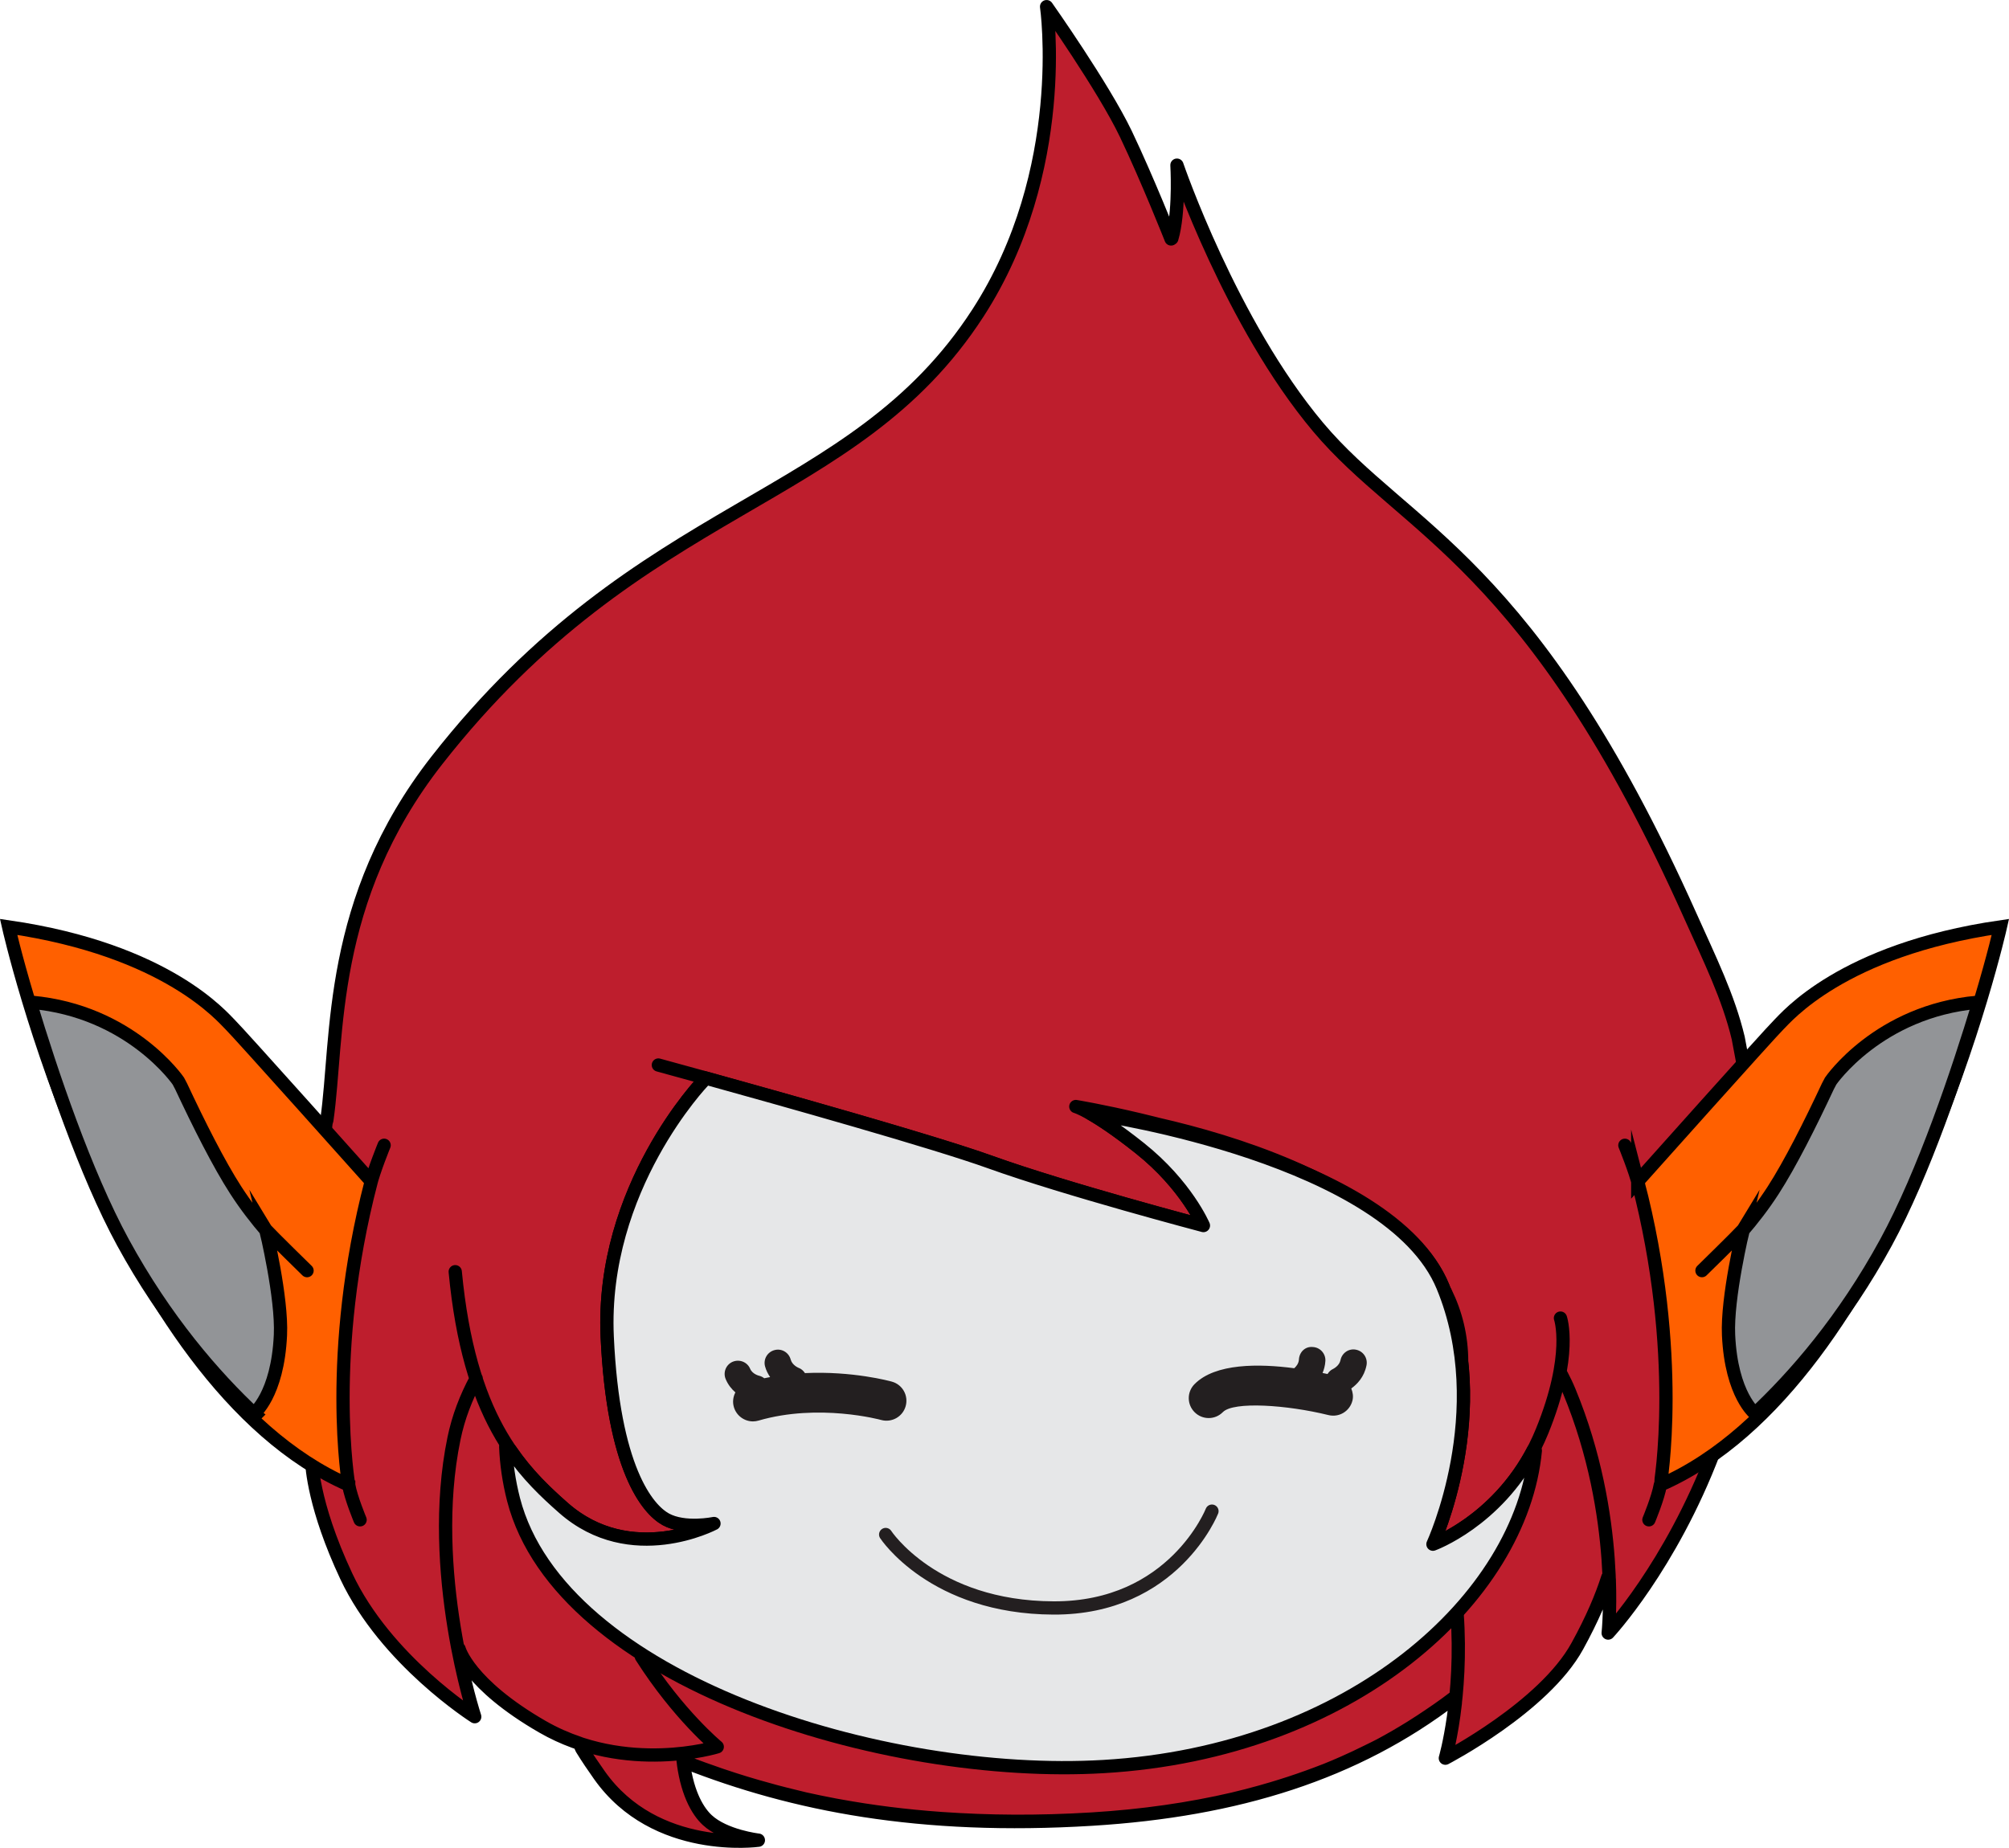 <svg version="1.1" xmlns="http://www.w3.org/2000/svg" xmlns:xlink="http://www.w3.org/1999/xlink" width="136.376" height="125.457" viewBox="0,0,136.376,125.457"><g transform="translate(-167.951,-76.654)"><g data-paper-data="{&quot;isPaintingLayer&quot;:true}" fill-rule="nonzero" stroke-width="0.9" stroke-miterlimit="10" stroke-dasharray="" stroke-dashoffset="0" style="mix-blend-mode: normal"><g stroke="#000000" stroke-linecap="round" stroke-linejoin="round"><path d="M284.841,173.65l-0.535,1.548c-2.966,7.821 -7.183,12.322 -7.183,12.322c0,0 0.151,-1.396 0.07,-3.64l-0.132,-0.046c-0.38,1.181 -1.004,2.704 -2.041,4.586c-2.274,4.132 -8.952,7.596 -8.952,7.596c0,0 0.415,-1.421 0.675,-3.745l-0.094,-0.356c-0.724,0.557 -1.475,1.069 -2.233,1.568c-0.223,0.148 -0.447,0.292 -0.673,0.431c-0.691,0.429 -1.394,0.839 -2.111,1.222c-0.283,0.149 -0.578,0.288 -0.865,0.431c-0.524,0.262 -1.055,0.509 -1.594,0.749c-0.396,0.174 -0.795,0.347 -1.201,0.508c-0.42,0.169 -0.853,0.321 -1.282,0.48c-0.789,0.283 -1.591,0.546 -2.41,0.789c-0.267,0.079 -0.535,0.158 -0.807,0.232c-0.584,0.16 -1.173,0.317 -1.772,0.456l0.002,0.002c-3.01,0.701 -6.203,1.159 -9.621,1.369c-3.698,0.227 -7.051,0.19 -10.182,-0.028v0c-2.478,-0.174 -4.796,-0.471 -6.992,-0.872c-0.106,-0.019 -0.213,-0.039 -0.321,-0.058c-0.679,-0.129 -1.347,-0.266 -2.002,-0.413c-0.229,-0.053 -0.448,-0.111 -0.675,-0.166c-0.871,-0.207 -1.717,-0.434 -2.551,-0.675c-0.527,-0.153 -1.052,-0.31 -1.564,-0.476c-0.304,-0.096 -0.61,-0.197 -0.907,-0.299c-0.814,-0.281 -1.62,-0.566 -2.403,-0.874l-0.136,0.131c0.295,2.115 1.024,3.253 1.607,3.795c1.187,1.106 3.473,1.369 3.473,1.369c0,0 -6.987,0.978 -10.791,-4.417c-0.404,-0.573 -0.812,-1.168 -1.199,-1.8l-0.167,-0.362c-0.826,-0.276 -1.664,-0.644 -2.49,-1.116c-5.04,-2.903 -5.672,-5.298 -5.672,-5.298l0.105,0.878c0.485,2.288 0.959,3.732 0.959,3.732c0,0 -6.032,-3.817 -8.718,-9.537c-2.166,-4.617 -2.338,-7.414 -2.352,-7.884l-0.203,-1.68c-0.131,-6.578 0.278,-13.957 1.182,-21.215l0.056,-0.194c0.806,-5.611 0.024,-14.907 7.469,-24.419c13.951,-17.82 28.204,-17.2 36.728,-30.37c6.27,-9.688 4.66,-20.8 4.66,-20.8c0,0 3.845,5.444 5.379,8.641c1.485,3.116 3.072,7.132 3.072,7.132l0.051,-0.034c0.035,-0.117 0.067,-0.237 0.094,-0.356c0.419,-1.864 0.253,-4.621 0.253,-4.621c0,0 3.666,10.743 9.584,17.787c5.915,7.04 14.463,9.052 25.256,33.161c1.343,2.996 2.592,5.518 3.26,8.313l0.302,1.609c0.941,5.027 0.571,18.915 -1.406,24.915v0v0v0zM215.701,150.039c0,0 -6.991,7.262 -6.53,17.367c0.408,8.941 2.725,11.703 3.974,12.395c1.284,0.707 3.274,0.288 3.274,0.288c0,0 -5.63,2.982 -10.22,-1.064c-3.07,-2.704 -6.411,-6.193 -7.346,-16.032M273.879,166.142c0,0 0.869,2.486 -1.249,7.684c-2.382,5.855 -7.408,7.667 -7.408,7.667c0,0 4.176,-9.021 0.672,-17.502c-1.53,-3.705 -6.25,-6.465 -11.178,-8.415c-6.678,-2.643 -13.735,-3.796 -13.735,-3.796M277.093,183.738c-0.376,1.196 -1.009,2.756 -2.077,4.688c-2.273,4.132 -8.951,7.596 -8.951,7.596c0,0 1.206,-4.145 0.795,-9.851M200.277,170.243c-0.686,1.273 -1.214,2.638 -1.509,4.079c-1.855,8.986 1.409,18.884 1.409,18.884c0,0 -6.03,-3.815 -8.718,-9.537c-2.383,-5.078 -2.352,-7.955 -2.352,-7.955M284.302,175.205c-2.968,7.821 -7.184,12.322 -7.184,12.322c0,0 0.871,-7.933 -2.641,-16.415c-0.158,-0.384 -0.338,-0.756 -0.527,-1.118M240.981,151.781c0,0 1.196,0.317 4.35,2.828c3.155,2.511 4.315,5.25 4.315,5.25c0,0 -9.314,-2.453 -14.47,-4.308c-5.151,-1.856 -22.534,-6.59 -22.534,-6.59M211.488,189.126c2.525,3.966 5.152,6.124 5.152,6.124c0,0 -6.178,1.913 -11.854,-1.354c-5.04,-2.903 -5.672,-5.298 -5.672,-5.298M266.644,191.923c-6.659,5.123 -14.737,7.634 -24.562,8.239c-11.714,0.721 -20.276,-0.99 -27.594,-3.861M214.28,195.776c0.222,2.537 1.037,3.852 1.677,4.446c1.188,1.106 3.474,1.369 3.474,1.369c0,0 -6.989,0.978 -10.792,-4.417c-0.404,-0.573 -0.812,-1.168 -1.199,-1.8M241.657,152.081c0,0 25.515,3.112 25.515,17.038" fill="#be1e2d"/><path d="M272.173,175.141c-0.952,10.015 -12.465,20.464 -29.314,21.449c-14.875,0.878 -36.857,-5.811 -40.047,-18.128c-0.317,-1.238 -0.485,-2.433 -0.531,-3.582l0.323,0.236c1.129,1.653 2.381,2.845 3.594,3.911c4.59,4.044 10.22,1.062 10.22,1.062c0,0 -1.99,0.42 -3.274,-0.286c-1.249,-0.691 -3.566,-3.453 -3.974,-12.395c-0.461,-10.107 6.53,-17.367 6.53,-17.367l0.024,-0.232c5.232,1.449 15.656,4.375 19.449,5.743c5.157,1.855 14.47,4.308 14.47,4.308c0,0 -1.16,-2.739 -4.315,-5.25c-1.579,-1.256 -2.666,-1.962 -3.357,-2.356l0.648,0.102c0,0 19.672,2.908 23.275,11.636c3.504,8.482 -0.671,17.502 -0.671,17.502c0,0 4.28,-1.544 6.808,-6.379l0.14,0.028v0v0v0z" fill="#e6e7e8"/></g><g stroke="#000000" stroke-linecap="round" stroke-linejoin="miter"><path d="M279.125,156.858c0,0 9.065,-10.15 9.57,-10.631c0.504,-0.481 4.251,-5.074 15.049,-6.643c0,0 -6.934,30.836 -23.088,37.889c0,-0.001 1.537,-8.824 -1.531,-20.616v0v0v0zM279.188,157.107c-0.233,-0.975 -0.937,-2.697 -0.937,-2.697M279.883,179.838c0,0 0.62,-1.478 0.774,-2.365" fill="#ff6000"/><path d="M287.094,172.627c0,0 -1.618,-1.243 -1.804,-5.333c-0.12,-2.537 0.995,-7.163 0.995,-7.163l-0.09,0.148c0.707,-0.817 1.452,-1.772 2.127,-2.82c1.144,-1.773 2.483,-4.431 3.71,-7.052l0.19,-0.361c0,0 3.244,-4.745 9.969,-5.346l0.077,0.042c-1.417,4.688 -3.728,11.563 -6.287,16.259c-2.871,5.268 -6.193,9.094 -9.006,11.722l0.119,-0.096v0v0v0zM283.484,162.92c0,0 2.36,-2.306 2.801,-2.79" fill="#929497"/></g><g stroke="#000000" stroke-linecap="round" stroke-linejoin="miter"><path d="M191.621,177.473c-16.152,-7.053 -23.087,-37.889 -23.087,-37.889c10.799,1.57 14.545,6.163 15.049,6.643c0.504,0.48 9.57,10.631 9.57,10.631c-3.069,11.792 -1.532,20.616 -1.532,20.616v0v0v0zM194.026,154.409c0,0 -0.704,1.722 -0.937,2.697M191.621,177.473c0.154,0.887 0.774,2.365 0.774,2.365" fill="#ff6000"/><path d="M185.302,172.723c-2.813,-2.629 -6.134,-6.455 -9.006,-11.722c-2.56,-4.697 -4.87,-11.572 -6.287,-16.259l0.077,-0.042c6.726,0.601 9.969,5.346 9.969,5.346l0.19,0.361c1.227,2.621 2.566,5.279 3.71,7.052c0.675,1.048 1.421,2.003 2.127,2.82l-0.09,-0.148c0,0 1.115,4.626 0.995,7.163c-0.186,4.09 -1.804,5.333 -1.804,5.333l0.119,0.096v0v0v0zM185.993,160.131c0.441,0.484 2.801,2.79 2.801,2.79" fill="#929497"/></g><path d="M228.498,170.459v0v0v0v0v0c0.718,0.201 1.134,0.944 0.932,1.662c-0.201,0.719 -0.941,1.136 -1.664,0.939c-0.041,-0.013 -4.23,-1.151 -8.325,0.042c-0.126,0.036 -0.251,0.055 -0.376,0.055c-0.585,0 -1.125,-0.385 -1.297,-0.974c-0.102,-0.344 -0.051,-0.698 0.103,-0.995c-0.253,-0.222 -0.492,-0.508 -0.658,-0.902c-0.194,-0.457 0.02,-0.987 0.479,-1.18c0.455,-0.188 0.986,0.017 1.181,0.478c0.155,0.367 0.603,0.473 0.609,0.474c0.132,0.03 0.248,0.091 0.348,0.17c0.133,-0.028 0.267,-0.057 0.399,-0.079c-0.139,-0.209 -0.267,-0.443 -0.345,-0.731c-0.128,-0.482 0.159,-0.972 0.64,-1.101c0.485,-0.133 0.974,0.16 1.101,0.64c0.102,0.384 0.52,0.557 0.524,0.559c0.195,0.067 0.339,0.202 0.445,0.362c3.225,-0.15 5.761,0.54 5.905,0.581z" fill="#231f20" stroke="none" stroke-linecap="butt" stroke-linejoin="miter"/><path d="M260.713,169.35v0v0v0v0v0c-0.159,0.803 -0.64,1.283 -1.034,1.572c0.1,0.253 0.151,0.531 0.081,0.816c-0.179,0.723 -0.895,1.169 -1.635,0.989c-2.804,-0.691 -6.435,-0.943 -7.165,-0.199c-0.264,0.267 -0.609,0.402 -0.96,0.402c-0.345,0 -0.686,-0.131 -0.95,-0.391c-0.531,-0.522 -0.538,-1.377 -0.014,-1.909c1.411,-1.433 4.388,-1.396 6.77,-1.083c0.116,-0.1 0.301,-0.304 0.319,-0.587c0.025,-0.494 0.413,-0.908 0.944,-0.853c0.496,0.025 0.877,0.447 0.853,0.944c-0.018,0.313 -0.095,0.578 -0.192,0.819c0.118,0.024 0.23,0.046 0.336,0.07c0.094,-0.144 0.211,-0.271 0.38,-0.345c0.025,-0.014 0.424,-0.212 0.501,-0.598c0.099,-0.487 0.565,-0.812 1.059,-0.707c0.487,0.099 0.803,0.57 0.707,1.059z" fill="#231f20" stroke="none" stroke-linecap="butt" stroke-linejoin="miter"/><path d="M250.222,179.25c0,0 -2.601,6.608 -10.759,6.573c-8.16,-0.03 -11.39,-4.987 -11.39,-4.987" fill="none" stroke="#231f20" stroke-linecap="round" stroke-linejoin="miter"/></g></g></svg>